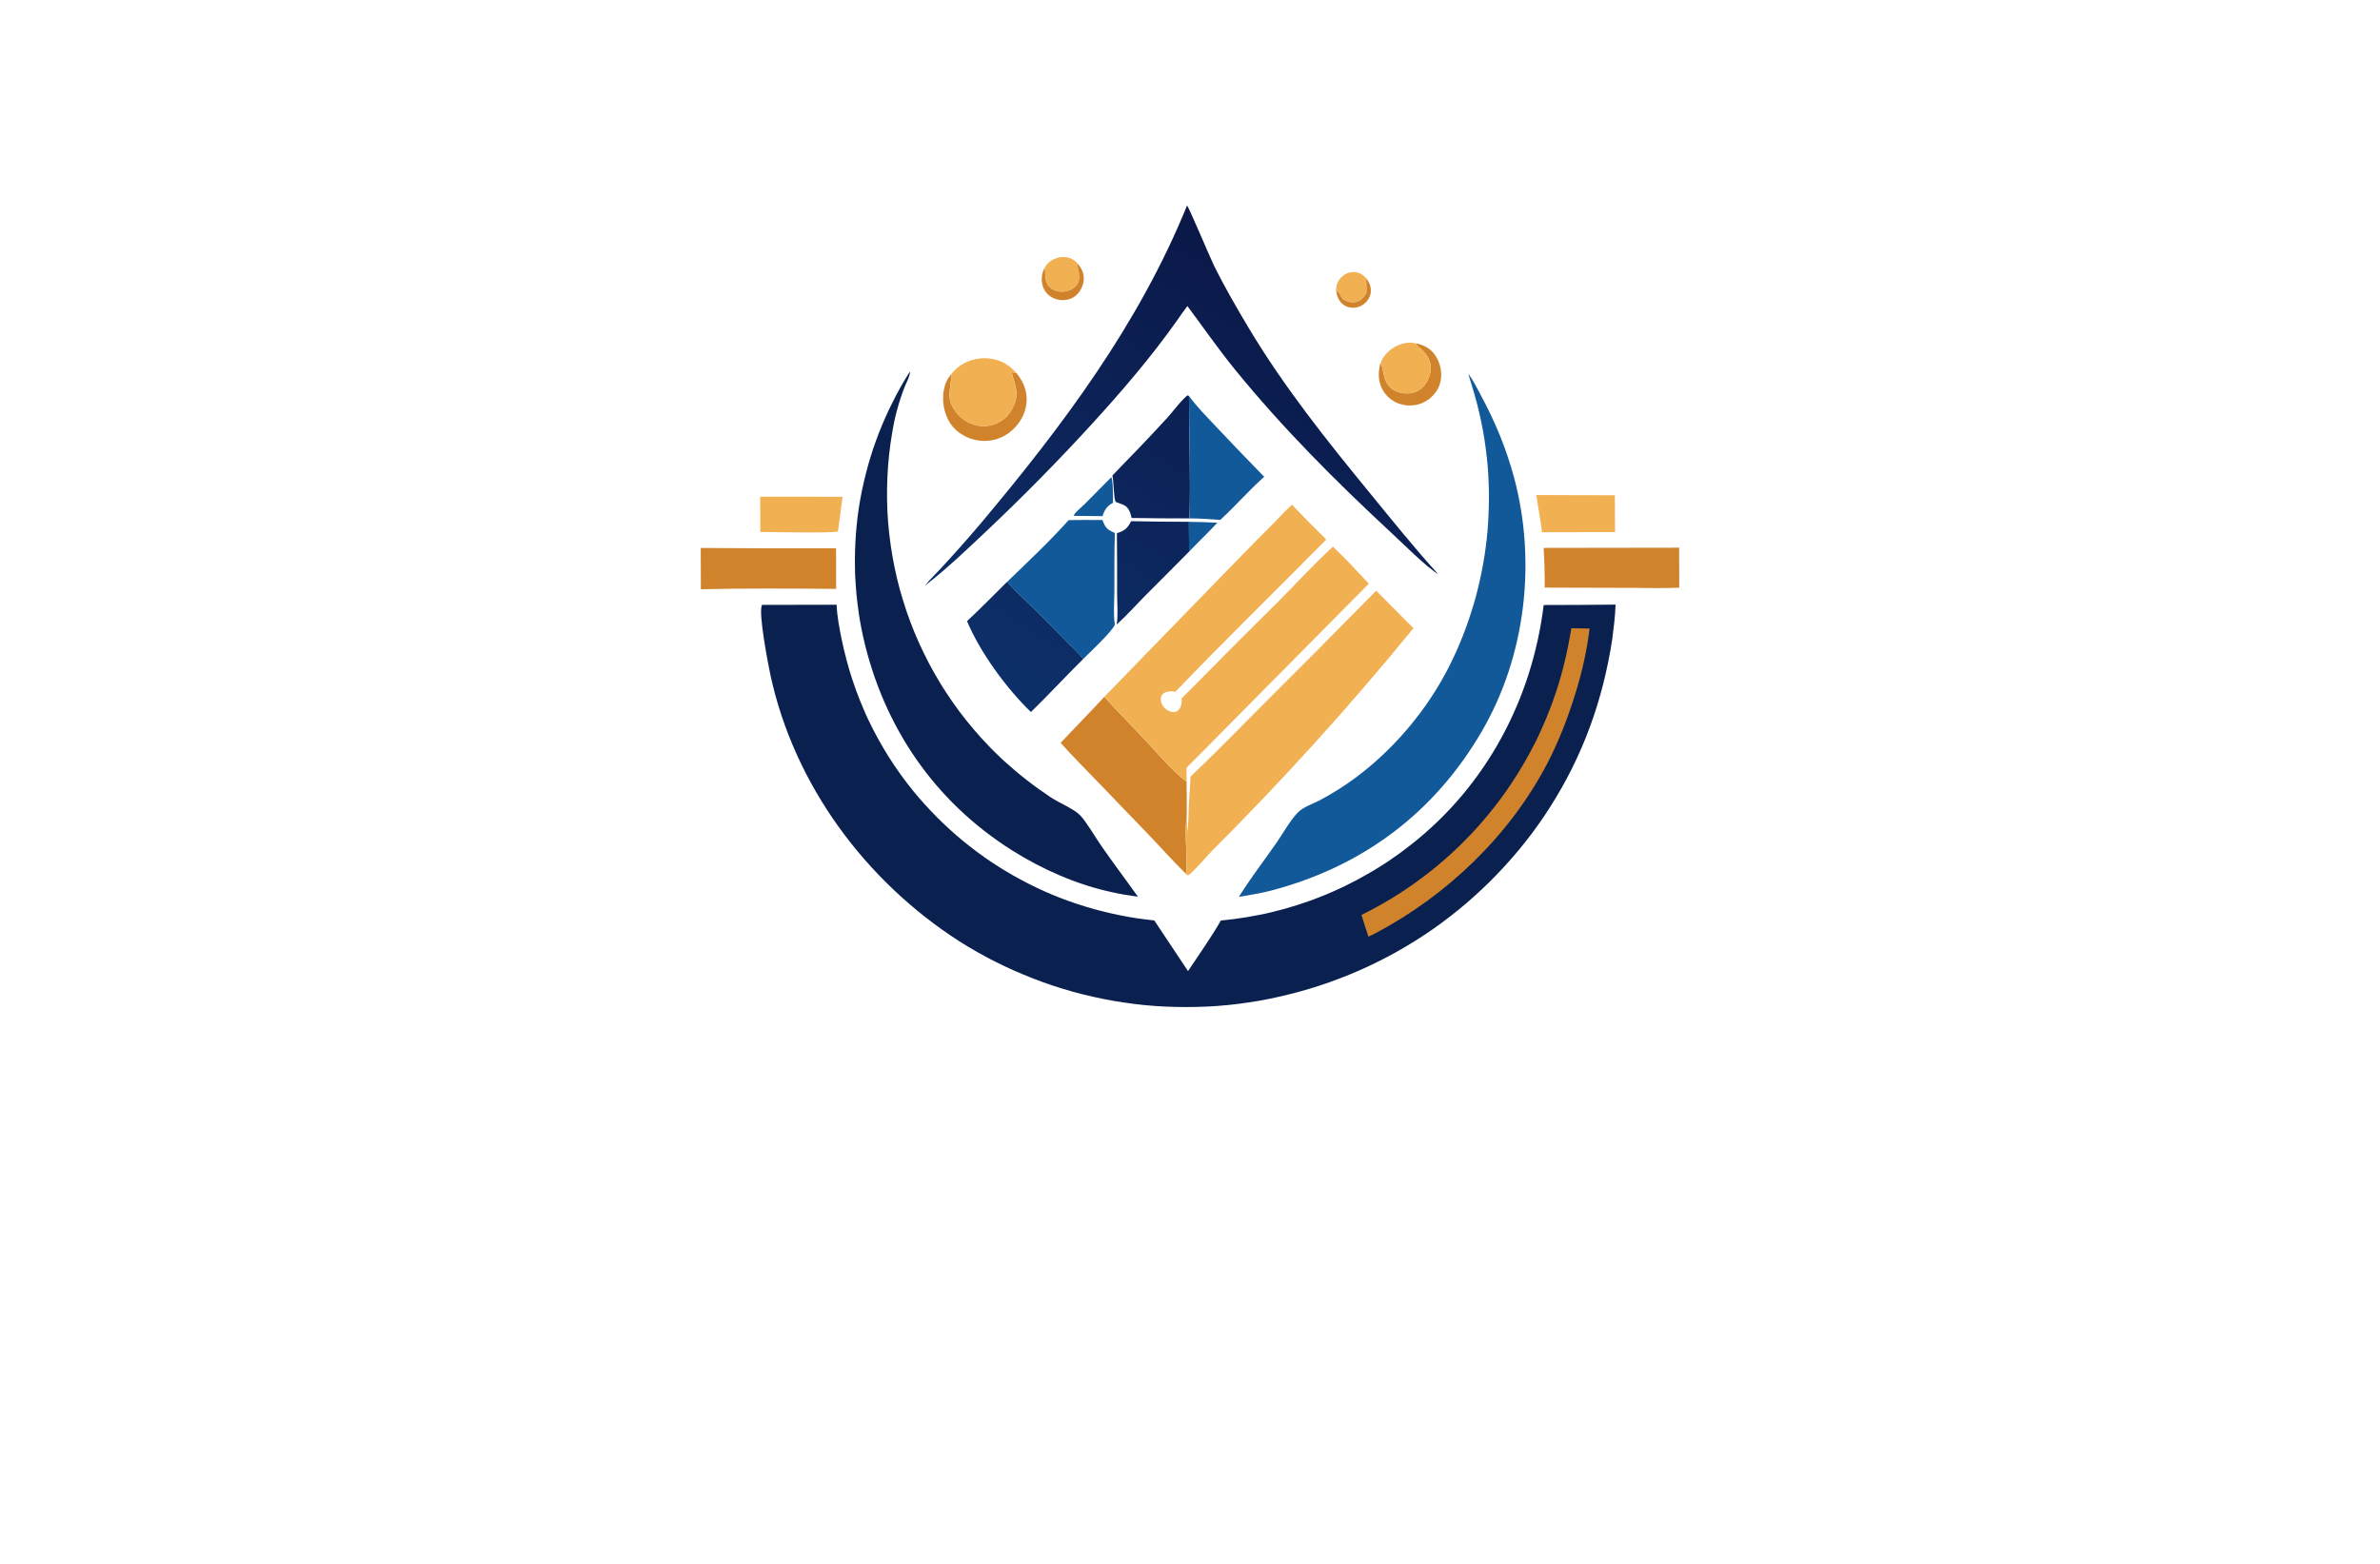 <?xml version="1.0" encoding="utf-8"?>
<!-- Generator: Adobe Illustrator 27.8.1, SVG Export Plug-In . SVG Version: 6.00 Build 0)  -->
<svg version="1.1" xmlns="http://www.w3.org/2000/svg" xmlns:xlink="http://www.w3.org/1999/xlink" x="0px" y="0px"
	 viewBox="0 0 350 230" style="enable-background:new 0 0 350 230;" xml:space="preserve">
<style type="text/css">
	.st0{fill:#DEEDF4;}
	.st1{fill:#A4CCE5;}
	.st2{fill:#E9F4F6;}
	.st3{fill:#DFECF2;}
	.st4{fill:#DCE9F1;}
	.st5{fill:#87B7DD;}
	.st6{fill:#7BB2D9;}
	.st7{fill:#EBF2FA;}
	.st8{fill:#FFEABB;}
	.st9{fill:#D3C7AE;}
	.st10{fill:#CAFFFC;}
	.st11{fill:#BFF7BA;}
	.st12{fill:#FFE0A1;}
	.st13{fill:#00A3F4;}
	.st14{fill:#460048;}
	.st15{fill:#00DBFF;}
	.st16{fill:#0B5F78;}
	.st17{fill:#BF0080;}
	.st18{fill:#FF1400;}
	.st19{fill:#008DFF;}
	.st20{fill:#C900FF;}
	.st21{fill:#FB9824;}
	.st22{fill:#600463;}
	.st23{fill:#62FF00;}
	.st24{fill:#005FFF;}
	.st25{fill:#FFCE00;}
	.st26{fill:#A58DF3;}
	.st27{fill:#F383FF;}
	.st28{fill:#FF9269;}
	.st29{fill:#32897F;}
	.st30{fill:#44A3C5;}
	.st31{fill:url(#SVGID_1_);}
	.st32{fill:url(#SVGID_00000121990399512512926510000000974559423097912733_);}
	.st33{fill:#FCB763;}
	.st34{fill:#29CDEB;}
	.st35{fill:#155F98;}
	.st36{fill:url(#SVGID_00000123400833054180233170000002225548380546944158_);}
	.st37{fill:#EA4327;}
	.st38{fill:#11417E;}
	.st39{fill:url(#SVGID_00000155852912924798422780000012574097555651334055_);}
	.st40{fill:url(#SVGID_00000059298865002196468880000002848753908951038377_);}
	.st41{fill:#F7A222;}
	.st42{fill:#BC220A;}
	.st43{fill:#E6B778;}
	.st44{fill:#36566E;}
	.st45{fill:url(#SVGID_00000093160442836833170290000011328211632084257164_);}
	.st46{fill:url(#SVGID_00000147219301360234712580000001240548671216612028_);}
	.st47{fill:url(#SVGID_00000139270434955252976710000000373202124597587856_);}
	.st48{fill:#0C7CB3;}
	.st49{fill:url(#SVGID_00000025411391357599654950000008274707048035193530_);}
	.st50{fill:url(#SVGID_00000084522114548579867970000015978703016725621431_);}
	.st51{fill:url(#SVGID_00000147927072341156488290000014147091191567337390_);}
	.st52{fill:url(#SVGID_00000132086484222860315130000017506975325022404013_);}
	.st53{fill:#FEFEFE;}
	.st54{fill:#12BAE0;}
	.st55{fill:#09538B;}
	.st56{fill:#0B9DCB;}
	.st57{fill:url(#SVGID_00000037690948576280011990000016510231082064218497_);}
	.st58{fill:#0E2462;}
	.st59{fill:url(#SVGID_00000085244094981381147430000006189620318859634058_);}
	.st60{fill:#D1832B;}
	.st61{fill:#F1B052;}
	.st62{fill:url(#SVGID_00000146488709429205576300000009789696652967158928_);}
	.st63{fill:#125999;}
	.st64{fill:#0A2150;}
	.st65{fill:url(#SVGID_00000017483884319522612380000002739010565790642843_);}
	.st66{fill:#88A5AE;}
	.st67{fill:#E0912E;}
	.st68{fill:#0B1557;}
	.st69{fill:#1E3D78;}
	.st70{fill:#F3803B;}
	.st71{fill:url(#SVGID_00000114069551035241124500000016316609266000133022_);}
	.st72{fill:url(#SVGID_00000169528798467356512290000011702103360380350351_);}
	.st73{fill:url(#SVGID_00000090283559524638420170000012042333506527538829_);}
	.st74{fill:url(#SVGID_00000037681811590110404260000011152289436853344676_);}
	.st75{fill:url(#SVGID_00000053538805640728684560000009612989522563370919_);}
	.st76{fill:url(#SVGID_00000160895266027901567340000004572621969229692293_);}
	.st77{fill:#56D7CE;}
	.st78{fill:url(#SVGID_00000061458019840050846590000006688710388218335370_);}
	.st79{fill:url(#SVGID_00000121981595387541343200000012896453523736874162_);}
	.st80{fill:#0B6F92;}
	.st81{fill:#90DEDC;}
	.st82{fill:#48C8C8;}
	.st83{fill:#012B51;}
	.st84{fill:#0694AD;}
	.st85{fill:url(#SVGID_00000042005287183769194890000011296612258235105437_);}
	.st86{fill:#3AEE3F;}
	.st87{fill:#18A935;}
	.st88{fill:url(#SVGID_00000135674230059790575260000017352072042484011194_);}
	.st89{fill:#31C1F9;}
	.st90{fill:#14A333;}
	.st91{fill:#6091D0;}
	.st92{fill:#597396;}
	.st93{fill:url(#SVGID_00000165221174284441880550000007307618517007986332_);}
	.st94{fill:#5FAEEB;}
	.st95{fill:url(#SVGID_00000010296605498805071740000017784125442578993307_);}
	.st96{fill:#EF9551;}
	.st97{fill:url(#SVGID_00000114778707608109414290000003223849668681202847_);}
	.st98{fill:url(#SVGID_00000169515495914316521440000010414381103463216525_);}
	.st99{fill:url(#SVGID_00000117647774212293057960000012478874148328591276_);}
	.st100{fill:#EDC462;}
	.st101{fill:#399F91;}
	.st102{fill:#193B4B;}
	.st103{fill:url(#SVGID_00000119079975554416672230000012540954197779015847_);}
</style>
<g id="Layer_1">
</g>
<g id="Layer_2">
</g>
<g id="Layer_3">
</g>
<g id="Layer_4">
</g>
<g id="Layer_5">
</g>
<g id="Layer_6">
</g>
<g id="Layer_7">
</g>
<g id="Layer_8">
</g>
<g id="Layer_9">
</g>
<g id="Layer_10">
</g>
<g id="Layer_11">
</g>
<g id="Layer_12">
</g>
<g id="Layer_13">
</g>
<g id="Layer_14">
</g>
<g id="_x31_-15">
	<g>
		<path class="st60" d="M208.23,50.5c1.22,0.25,2.22,0.79,2.91,1.87c0.7,1.09,0.99,2.56,0.68,3.83c-0.29,1.21-1.12,2.22-2.19,2.83
			c-0.07,0.04-0.14,0.08-0.21,0.11c-0.07,0.04-0.14,0.07-0.21,0.1c-0.07,0.03-0.15,0.06-0.22,0.09c-0.08,0.03-0.15,0.05-0.22,0.08
			c-0.08,0.03-0.15,0.05-0.23,0.07c-0.08,0.02-0.15,0.04-0.23,0.05c-0.08,0.02-0.15,0.03-0.23,0.04c-0.08,0.01-0.16,0.02-0.23,0.03
			c-0.08,0.01-0.16,0.02-0.23,0.02c-0.08,0.01-0.16,0.01-0.23,0.01c-0.08,0-0.16,0-0.24,0s-0.16-0.01-0.23-0.01
			c-0.08-0.01-0.16-0.02-0.23-0.03c-0.08-0.01-0.16-0.02-0.23-0.04c-0.08-0.02-0.15-0.03-0.23-0.05c-0.08-0.02-0.15-0.04-0.23-0.06
			c-0.07-0.02-0.15-0.04-0.22-0.06c-0.07-0.02-0.14-0.05-0.21-0.08c-0.07-0.03-0.14-0.06-0.21-0.09c-0.07-0.03-0.14-0.06-0.21-0.1
			c-0.06-0.03-0.14-0.07-0.2-0.11c-0.06-0.04-0.13-0.08-0.19-0.12c-0.06-0.04-0.12-0.09-0.18-0.13c-0.06-0.04-0.12-0.09-0.18-0.14
			c-0.06-0.05-0.11-0.1-0.17-0.15c-0.05-0.05-0.11-0.1-0.16-0.16c-0.05-0.05-0.1-0.11-0.16-0.17c-0.05-0.05-0.1-0.11-0.15-0.17
			c-0.05-0.06-0.09-0.12-0.14-0.18c-0.04-0.06-0.09-0.12-0.13-0.19c-0.04-0.06-0.08-0.13-0.12-0.19s-0.08-0.13-0.11-0.2
			c-0.62-1.22-0.6-2.53-0.24-3.81c0.33,0.45,0.44,1.88,0.75,2.58c0.34,0.78,0.88,1.34,1.69,1.63c0.95,0.35,2.05,0.37,2.97-0.08
			c0.86-0.42,1.44-1.21,1.74-2.1c0.56-1.7,0.05-3.02-1.24-4.14c-0.22-0.19-0.56-0.4-0.67-0.67
			C208.24,50.58,208.24,50.54,208.23,50.5z M139.47,55.6c-0.11,0.17-0.21,0.35-0.29,0.53c-0.09,0.18-0.16,0.37-0.22,0.56
			c-0.06,0.19-0.11,0.38-0.15,0.58c-0.34,1.68,0.02,3.68,1,5.09c0.91,1.3,2.41,2.16,3.98,2.41c0.1,0.02,0.2,0.03,0.3,0.04
			c0.1,0.01,0.2,0.02,0.3,0.03c0.1,0.01,0.2,0.01,0.3,0.01c0.1,0,0.2,0,0.3-0.01c0.1-0.01,0.2-0.01,0.3-0.02
			c0.1-0.01,0.2-0.02,0.3-0.03c0.1-0.01,0.21-0.03,0.3-0.05c0.1-0.02,0.2-0.04,0.3-0.06c0.1-0.03,0.2-0.05,0.3-0.08
			c0.1-0.03,0.19-0.06,0.29-0.1c0.1-0.03,0.19-0.07,0.29-0.11c0.1-0.04,0.19-0.08,0.28-0.12c0.09-0.04,0.18-0.09,0.27-0.14
			c0.09-0.05,0.18-0.1,0.27-0.15c0.09-0.05,0.17-0.1,0.26-0.16c0.09-0.06,0.17-0.12,0.25-0.18c1.35-1.01,2.34-2.56,2.54-4.25
			c0.21-1.74-0.41-3.22-1.47-4.54c-0.24-0.03-0.47-0.06-0.7-0.12c0.55,2.27,1.33,3.27-0.09,5.68c-0.64,1.09-1.69,1.83-2.92,2.13
			c-1.3,0.32-2.67,0.06-3.8-0.67c-1.11-0.71-2.02-1.86-2.28-3.17c-0.22-1.09,0.37-2.98,0.15-3.61
			C139.7,55.26,139.59,55.42,139.47,55.6z M227.16,86.42l13.27,0.04c2.16,0.01,4.36,0.08,6.52-0.03l-0.02-5.88l-19.92,0.03
			C227.12,82.53,227.18,84.47,227.16,86.42z M103.05,80.59c6.63,0.05,13.27,0.07,19.9,0.05l0.01,5.97
			c-6.62-0.06-13.28-0.1-19.89,0.05L103.05,80.59z M162.4,102.48c1.87,2.1,3.86,4.07,5.79,6.12c1.7,1.81,4.35,4.97,6.26,6.3
			c0.02,0.01,0.04,0.03,0.05,0.04c0.02,1.77,0.03,3.53,0.02,5.3c-0.42,2.52,0.21,5.83-0.12,8.28c-2.09-2.06-4.04-4.29-6.1-6.4
			l-7.07-7.34c-1.76-1.83-3.57-3.63-5.26-5.53C158.1,106.98,160.29,104.77,162.4,102.48z"/>
		<path class="st61" d="M196.5,42.7c0-0.04-0.01-0.09-0.01-0.14c0-0.09,0.01-0.17,0.02-0.25c0.01-0.09,0.02-0.17,0.04-0.25
			c0.02-0.08,0.04-0.16,0.06-0.24c0.03-0.08,0.05-0.16,0.09-0.24c0.03-0.08,0.07-0.15,0.11-0.23c0.04-0.08,0.09-0.15,0.14-0.22
			c0.05-0.07,0.1-0.14,0.16-0.2c0.05-0.06,0.11-0.12,0.17-0.18c0.52-0.5,1.22-0.79,1.95-0.73c0.7,0.05,1.26,0.41,1.71,0.93
			c-0.04,0.69,0.06,1.38,0.01,2.08c-0.38,0.65-0.81,1.2-1.57,1.39c-0.7,0.17-1.34-0.06-1.94-0.43
			C197.2,43.56,196.95,42.92,196.5,42.7z M153.72,40.35c0.04,0.78,0.12,1.41,0.75,1.94c0.56,0.48,1.32,0.66,2.05,0.58
			c0.7-0.08,1.4-0.39,1.83-0.97c0.76-1.03,0.21-1.94,0.09-3.05c0-0.05-0.01-0.09-0.01-0.14c-0.38-0.49-1.11-0.83-1.72-0.9
			c-0.85-0.1-1.8,0.21-2.44,0.77c-0.27,0.23-0.52,0.56-0.68,0.88C153.76,39.73,153.71,40.05,153.72,40.35z M203.78,55.98
			c0.34,0.78,0.88,1.34,1.69,1.63c0.95,0.35,2.05,0.37,2.97-0.08c0.86-0.42,1.44-1.21,1.74-2.1c0.56-1.69,0.05-3.01-1.24-4.14
			c-0.22-0.18-0.57-0.39-0.67-0.67c-0.02-0.04-0.02-0.08-0.03-0.11c-1.09-0.28-2.26-0.01-3.21,0.56c-0.79,0.47-1.77,1.41-1.99,2.34
			C203.35,53.86,203.47,55.29,203.78,55.98z M226.76,78.27l10.75-0.01l-0.03-5.42l-11.55-0.03
			C226.18,74.63,226.57,76.44,226.76,78.27z M111.81,78.24c1.6,0.01,10.58,0.18,11.39-0.06c0.04-0.14,0.07-0.25,0.08-0.39l0.63-4.73
			l-12.12-0.01L111.81,78.24z M139.68,58.72c0.26,1.3,1.17,2.46,2.28,3.17c1.13,0.72,2.49,0.98,3.8,0.67
			c1.23-0.3,2.28-1.04,2.92-2.13c1.42-2.41,0.64-3.41,0.09-5.68c0.23,0.06,0.46,0.09,0.7,0.12c-1.11-1.3-2.48-2.03-4.19-2.17
			c-1.59-0.13-3.28,0.37-4.5,1.4c-0.34,0.29-0.71,0.64-0.94,1.02C140.06,55.74,139.47,57.63,139.68,58.72z M186.45,102.91
			c-3.78,3.78-7.5,7.63-11.37,11.31c-0.05,1.4-0.19,2.8-0.25,4.19c-0.06,1.3-0.02,2.65-0.24,3.93l-0.06-2.1
			c-0.42,2.52,0.2,5.83-0.12,8.28c0.16,0.19,0.06,0.11,0.31,0.22c0.71-0.4,2.81-2.89,3.55-3.64c5.2-5.2,10.27-10.52,15.21-15.98
			c4.93-5.45,9.73-11.03,14.38-16.73l-5.48-5.51C197.09,92.26,191.79,97.6,186.45,102.91z"/>
		<linearGradient id="SVGID_1_" gradientUnits="userSpaceOnUse" x1="197.913" y1="45.725" x2="160.744" y2="106.632">
			<stop  offset="0" style="stop-color:#0B1848"/>
			<stop  offset="1" style="stop-color:#0D2F69"/>
		</linearGradient>
		<path class="st31" d="M166.34,76.65c2.84,0.06,5.67,0.1,8.5,0.09l0.03,4.38c-2.13,2.19-4.32,4.33-6.47,6.5
			c-1.39,1.41-2.72,2.91-4.18,4.23c0.22-1.43,0.06-3.1,0.06-4.55c0.01-2.96,0-5.92-0.03-8.88C165.4,78.04,165.79,77.74,166.34,76.65
			z M164.06,73.81c1.02,0.43,1.68,0.39,2.13,1.57c0.1,0.25,0.16,0.53,0.22,0.8c2.84,0.05,5.68,0.06,8.52,0.06
			c0.16-5.98-0.05-12.01-0.08-18l-0.17-0.1c-0.63,0.31-2.38,2.61-2.98,3.26c-2.64,2.89-5.38,5.72-8.11,8.53
			C163.8,70.93,163.75,73.1,164.06,73.81z M151.61,104.72c2.61-2.55,5.09-5.24,7.69-7.81c-0.74-0.96-1.76-1.84-2.61-2.72
			c-1.55-1.6-3.12-3.18-4.71-4.74c-1.3-1.28-2.68-2.52-3.87-3.89c-1.97,1.93-3.87,3.92-5.9,5.79
			C144.14,95.96,148.03,101.28,151.61,104.72z M144.27,76.93c-1.87,2.2-3.78,4.36-5.74,6.48c-0.83,0.91-1.76,1.77-2.52,2.73
			c3.28-2.52,6.32-5.46,9.33-8.29c5.24-4.96,10.3-10.1,15.17-15.42c4.48-4.91,8.82-9.95,12.65-15.39c0.48-0.68,0.94-1.37,1.46-2.03
			c2.32,3.12,4.51,6.28,6.97,9.31c6.95,8.55,14.82,16.44,22.89,23.92c1.73,1.6,5.15,5.04,7.02,6.21c-3.53-3.89-6.87-8.05-10.2-12.12
			c-6.31-7.7-12.5-15.47-17.63-24.03c-1.82-3.05-3.6-6.11-5.17-9.3c-0.51-1.04-3.64-8.45-3.93-8.78
			C167.48,47.68,156.29,62.61,144.27,76.93z"/>
		<path class="st61" d="M190.01,74.24c1.64,1.74,3.32,3.44,5.03,5.11c-7.37,7.47-14.91,14.8-22.17,22.37
			c-0.6-0.09-1.31-0.09-1.81,0.3c-0.22,0.17-0.34,0.41-0.35,0.69c-0.03,0.49,0.18,1.01,0.5,1.36c0.3,0.34,0.86,0.65,1.32,0.65
			c0.29,0.01,0.54-0.06,0.75-0.27c0.47-0.45,0.54-1.13,0.49-1.73c4.77-4.84,9.57-9.65,14.39-14.43c2.61-2.62,5.13-5.4,7.86-7.89
			c1.84,1.72,3.55,3.6,5.28,5.44l-26.82,27.09l0.03,2c-0.02-0.01-0.04-0.03-0.05-0.04c-1.91-1.33-4.56-4.49-6.26-6.3
			c-1.93-2.05-3.92-4.01-5.79-6.12l19.7-20.27c1.74-1.79,3.49-3.56,5.25-5.32C188.23,76,189.06,75.05,190.01,74.24z"/>
		<path class="st63" d="M174.83,76.75c1.4,0.01,2.8,0.05,4.19,0.13c-1.35,1.46-2.79,2.82-4.16,4.25L174.83,76.75z M159.56,74.09
			c-0.54,0.54-1.22,1.04-1.65,1.66l0.09,0.11l0.14,0.01l3.99,0.04c0.31-0.93,0.65-1.48,1.55-1.96c-0.01-0.61,0.02-3.44-0.26-3.76
			L159.56,74.09z M174.85,58.24c1.14,1.57,2.57,3,3.9,4.42c2.36,2.51,4.75,4.99,7.16,7.46c-2.25,2.02-4.24,4.3-6.45,6.34
			c-1.5-0.1-3.02-0.22-4.52-0.22C175.09,70.26,174.88,64.23,174.85,58.24z M162.13,76.48c0.03,0.1,0.07,0.2,0.11,0.3
			c0.27,0.71,0.61,1.1,1.3,1.41c0.14,0.06,0.28,0.13,0.41,0.2c-0.09,2.87-0.06,5.76-0.07,8.63c-0.01,1.55-0.17,3.31,0.07,4.84
			c-0.34,0.97-3.69,4.09-4.65,5.06c-0.75-0.96-1.76-1.84-2.61-2.72c-1.55-1.6-3.12-3.18-4.71-4.74c-1.3-1.28-2.68-2.52-3.87-3.89
			c3.05-2.94,6.22-5.92,9.04-9.07C158.8,76.45,160.46,76.48,162.13,76.48z M217.64,61.15c0.09,0.39,0.17,0.79,0.25,1.19
			c0.08,0.39,0.16,0.8,0.23,1.2c0.07,0.4,0.14,0.8,0.2,1.2c0.06,0.4,0.12,0.81,0.17,1.21c0.05,0.4,0.1,0.8,0.15,1.21
			s0.08,0.81,0.12,1.21c0.03,0.4,0.06,0.81,0.09,1.21s0.05,0.81,0.06,1.22c0.02,0.41,0.03,0.81,0.04,1.22
			c0.01,0.41,0.01,0.81,0.01,1.22s-0.01,0.81-0.02,1.22c-0.01,0.41-0.02,0.81-0.04,1.22s-0.04,0.81-0.06,1.22s-0.05,0.81-0.09,1.21
			c-0.03,0.41-0.08,0.81-0.12,1.21c-0.04,0.4-0.09,0.81-0.15,1.21c-0.05,0.41-0.11,0.81-0.17,1.21c-0.06,0.4-0.13,0.8-0.2,1.2
			c-0.07,0.4-0.15,0.8-0.23,1.2c-0.08,0.39-0.17,0.8-0.25,1.19c-0.09,0.39-0.18,0.79-0.28,1.18c-0.1,0.39-0.19,0.79-0.3,1.18
			c-0.1,0.39-0.22,0.78-0.33,1.17c-0.11,0.39-0.23,0.78-0.36,1.16c-0.12,0.39-0.25,0.77-0.38,1.16c-0.13,0.38-0.27,0.77-0.41,1.15
			c-0.14,0.38-0.29,0.76-0.43,1.14c-0.15,0.37-0.3,0.75-0.46,1.13c-0.16,0.38-0.32,0.75-0.48,1.12c-0.17,0.37-0.34,0.74-0.51,1.1
			c-0.17,0.36-0.35,0.73-0.53,1.09s-0.37,0.72-0.56,1.08c-3.59,6.7-9.2,12.94-15.63,17.02c-0.94,0.6-1.9,1.16-2.89,1.69
			c-0.96,0.5-2.28,0.93-3.08,1.66c-1.06,0.96-2.4,3.32-3.28,4.59c-1.84,2.64-3.83,5.22-5.53,7.95c1.6-0.27,3.21-0.52,4.78-0.93
			c13.43-3.54,23.99-11.43,30.98-23.47c6.43-11.08,8.01-24.92,4.71-37.26c-1.16-4.32-2.82-8.29-4.95-12.23
			c-0.54-1-1.09-2.14-1.79-3.03C216.55,57,217.19,59.06,217.64,61.15z"/>
		<path class="st64" d="M133.81,54.65c0.1,0.51-0.61,1.78-0.81,2.34c-0.41,1.06-0.76,2.14-1.06,3.24c-0.3,1.1-0.54,2.2-0.72,3.33
			c-0.09,0.55-0.18,1.1-0.26,1.64c-0.08,0.55-0.15,1.1-0.21,1.66c-0.06,0.55-0.11,1.1-0.15,1.66c-0.04,0.55-0.08,1.11-0.1,1.66
			c-0.03,0.56-0.04,1.11-0.05,1.67c-0.01,0.56-0.01,1.11,0,1.67c0.01,0.56,0.03,1.11,0.05,1.67c0.03,0.56,0.06,1.11,0.11,1.66
			c0.04,0.55,0.1,1.11,0.16,1.66c0.06,0.55,0.13,1.1,0.21,1.65c0.08,0.55,0.16,1.1,0.26,1.64c0.1,0.55,0.2,1.09,0.31,1.63
			c0.11,0.55,0.23,1.09,0.36,1.63s0.27,1.08,0.41,1.61c0.15,0.54,0.3,1.07,0.47,1.6c0.16,0.53,0.34,1.06,0.51,1.59
			c0.18,0.52,0.37,1.05,0.56,1.57c0.19,0.52,0.4,1.04,0.61,1.55c0.21,0.51,0.43,1.02,0.66,1.53c0.23,0.51,0.47,1.01,0.71,1.51
			c0.24,0.5,0.49,1,0.75,1.49c0.26,0.49,0.52,0.98,0.8,1.46c0.28,0.48,0.56,0.96,0.84,1.44c0.29,0.48,0.58,0.95,0.89,1.41
			c0.3,0.47,0.62,0.93,0.93,1.38c0.32,0.45,0.64,0.9,0.97,1.35c0.33,0.44,0.67,0.89,1.02,1.32c0.35,0.43,0.7,0.87,1.06,1.29
			c0.36,0.42,0.73,0.84,1.1,1.26c0.37,0.41,0.75,0.82,1.14,1.22c0.38,0.4,0.77,0.8,1.17,1.18c0.39,0.39,0.8,0.77,1.21,1.15
			c1.07,0.97,2.17,1.9,3.32,2.79c1.14,0.89,2.32,1.73,3.52,2.53c1.2,0.78,3.33,1.66,4.26,2.59c0.9,0.9,2.29,3.31,3.13,4.51
			c1.75,2.53,3.61,4.98,5.39,7.49c-1.29-0.17-2.56-0.38-3.84-0.67c-5.1-1.09-10.24-3.35-14.64-6.13
			c-11.46-7.22-18.95-18.23-21.92-31.39c-0.09-0.41-0.18-0.83-0.26-1.24c-0.08-0.42-0.16-0.83-0.23-1.25
			c-0.07-0.42-0.14-0.83-0.19-1.26c-0.06-0.42-0.11-0.84-0.17-1.26c-0.05-0.42-0.1-0.84-0.14-1.26s-0.08-0.84-0.1-1.27
			c-0.03-0.42-0.05-0.84-0.08-1.27s-0.03-0.84-0.04-1.27c-0.01-0.42-0.01-0.84-0.01-1.27c0-0.42,0.01-0.84,0.02-1.27
			c0.01-0.42,0.03-0.84,0.05-1.27c0.02-0.42,0.05-0.84,0.08-1.27c0.03-0.42,0.07-0.84,0.11-1.27c0.04-0.42,0.09-0.84,0.14-1.26
			c0.05-0.42,0.11-0.84,0.17-1.26c0.06-0.42,0.13-0.83,0.21-1.26c0.08-0.42,0.15-0.83,0.24-1.25c0.08-0.42,0.17-0.83,0.27-1.24
			c0.09-0.41,0.19-0.82,0.3-1.23c0.1-0.41,0.21-0.82,0.32-1.23c0.11-0.41,0.23-0.81,0.36-1.22c0.12-0.41,0.25-0.81,0.38-1.21
			c0.14-0.4,0.27-0.8,0.42-1.2c0.14-0.4,0.29-0.8,0.44-1.19c0.15-0.39,0.31-0.78,0.48-1.18c0.16-0.39,0.33-0.78,0.5-1.16
			c0.17-0.38,0.35-0.77,0.53-1.15c0.18-0.38,0.37-0.76,0.56-1.14c0.19-0.38,0.38-0.75,0.58-1.13c0.2-0.37,0.41-0.74,0.61-1.11
			c0.21-0.37,0.42-0.74,0.64-1.1C133.36,55.36,133.58,55.01,133.81,54.65z M207.54,124.2c-0.5,0.39-1.01,0.78-1.52,1.16
			c-0.51,0.37-1.04,0.74-1.56,1.1c-0.53,0.36-1.06,0.71-1.6,1.04c-0.54,0.34-1.09,0.67-1.64,0.98c-0.55,0.32-1.11,0.63-1.67,0.93
			c-0.56,0.3-1.14,0.59-1.7,0.87c-0.57,0.28-1.15,0.54-1.73,0.8c-0.58,0.26-1.17,0.5-1.76,0.74c-0.59,0.24-1.18,0.46-1.79,0.68
			s-1.21,0.42-1.81,0.61c-0.61,0.19-1.22,0.38-1.83,0.55c-0.62,0.17-1.23,0.33-1.85,0.48c-0.62,0.15-1.24,0.29-1.87,0.41
			c-0.62,0.12-1.25,0.24-1.88,0.34c-0.63,0.1-1.26,0.19-1.89,0.28c-0.63,0.08-1.27,0.15-1.9,0.21c-1.46,2.55-3.21,4.99-4.83,7.44
			l-4.96-7.45c-0.43-0.04-0.85-0.09-1.28-0.15c-0.43-0.05-0.85-0.11-1.28-0.17c-0.42-0.06-0.85-0.13-1.27-0.21
			c-0.42-0.08-0.84-0.15-1.27-0.24c-0.42-0.09-0.84-0.17-1.26-0.27c-0.42-0.09-0.84-0.19-1.26-0.3c-0.42-0.1-0.83-0.22-1.24-0.33
			c-0.42-0.12-0.83-0.24-1.24-0.36c-0.41-0.12-0.82-0.25-1.23-0.39c-0.41-0.14-0.81-0.28-1.22-0.42c-0.41-0.15-0.81-0.29-1.21-0.45
			c-0.4-0.16-0.8-0.32-1.2-0.48c-0.4-0.16-0.79-0.34-1.18-0.51c-0.39-0.17-0.78-0.35-1.17-0.54c-0.39-0.18-0.77-0.37-1.16-0.57
			c-0.38-0.19-0.76-0.39-1.14-0.6c-0.38-0.2-0.75-0.41-1.13-0.62c-0.37-0.21-0.75-0.43-1.11-0.65c-0.37-0.22-0.74-0.44-1.1-0.68
			c-0.36-0.23-0.72-0.47-1.08-0.7c-0.36-0.24-0.71-0.48-1.06-0.73c-0.35-0.25-0.7-0.5-1.04-0.76c-0.34-0.25-0.68-0.51-1.02-0.78
			s-0.68-0.54-1.01-0.81c-0.33-0.27-0.66-0.55-0.98-0.83s-0.64-0.57-0.96-0.85c-0.31-0.29-0.63-0.58-0.94-0.88
			c-0.31-0.29-0.62-0.6-0.92-0.9c-0.3-0.31-0.6-0.61-0.9-0.93c-0.3-0.31-0.59-0.63-0.88-0.95c-0.29-0.31-0.57-0.64-0.85-0.96
			c-0.28-0.32-0.56-0.65-0.83-0.98c-0.32-0.4-0.65-0.81-0.96-1.22s-0.62-0.83-0.93-1.25c-0.3-0.42-0.6-0.84-0.89-1.28
			c-0.29-0.43-0.57-0.87-0.85-1.3c-0.28-0.44-0.55-0.88-0.81-1.33c-0.26-0.44-0.52-0.9-0.77-1.35c-0.25-0.45-0.49-0.91-0.73-1.37
			c-0.24-0.46-0.47-0.93-0.69-1.4c-0.22-0.47-0.44-0.94-0.64-1.42c-0.21-0.48-0.41-0.96-0.6-1.44c-0.19-0.48-0.38-0.97-0.56-1.46
			c-0.18-0.49-0.35-0.98-0.51-1.47c-0.17-0.49-0.32-0.98-0.47-1.48c-0.15-0.5-0.29-1-0.42-1.5c-0.14-0.5-0.26-1.01-0.38-1.51
			c-0.12-0.5-0.23-1.01-0.34-1.52c-0.34-1.68-0.68-3.42-0.75-5.13l-10.96,0.02c-0.63,0.97,0.93,8.93,1.24,10.37
			c3.5,16.13,13.96,30.23,27.77,39.11c0.43,0.27,0.86,0.54,1.3,0.8s0.88,0.52,1.32,0.77c0.44,0.25,0.89,0.5,1.34,0.74
			s0.9,0.48,1.36,0.7c0.45,0.23,0.91,0.45,1.37,0.67c0.46,0.22,0.93,0.43,1.39,0.64c0.47,0.21,0.94,0.41,1.41,0.6
			s0.94,0.38,1.42,0.57c0.48,0.18,0.95,0.36,1.43,0.54c0.48,0.17,0.96,0.34,1.44,0.5c0.48,0.16,0.97,0.31,1.46,0.46
			c0.49,0.15,0.97,0.29,1.47,0.43c0.49,0.14,0.98,0.27,1.48,0.39c0.49,0.12,0.99,0.24,1.49,0.35c0.49,0.11,1,0.22,1.49,0.32
			c0.5,0.1,1,0.19,1.5,0.28c0.5,0.09,1.01,0.17,1.51,0.24c0.5,0.08,1.01,0.14,1.51,0.21c0.51,0.06,1.01,0.12,1.52,0.17
			s1.02,0.09,1.53,0.13c0.51,0.04,1.02,0.06,1.53,0.09c0.51,0.02,1.02,0.04,1.53,0.05c0.51,0.01,1.02,0.02,1.53,0.02
			c0.51,0,1.02-0.01,1.53-0.02s1.02-0.03,1.53-0.05c0.51-0.02,1.02-0.05,1.53-0.09c0.51-0.04,1.02-0.08,1.53-0.13
			c0.51-0.05,1.02-0.1,1.52-0.17c0.5-0.06,1.01-0.13,1.51-0.21c0.5-0.08,1.01-0.16,1.51-0.24c0.5-0.09,1.01-0.18,1.5-0.28
			c0.5-0.1,1-0.21,1.49-0.32c0.5-0.11,1.01-0.23,1.51-0.36c0.5-0.12,1-0.26,1.5-0.39c0.5-0.14,1-0.28,1.5-0.43
			c0.5-0.15,1-0.3,1.49-0.47c0.49-0.16,0.98-0.33,1.47-0.5s0.97-0.36,1.46-0.54c0.49-0.18,0.97-0.37,1.45-0.57
			c0.48-0.2,0.96-0.4,1.43-0.61c0.48-0.21,0.95-0.42,1.42-0.64c0.47-0.22,0.94-0.45,1.4-0.68s0.93-0.47,1.39-0.71
			c0.46-0.24,0.91-0.49,1.37-0.75c0.45-0.25,0.9-0.51,1.35-0.78c0.45-0.27,0.89-0.54,1.33-0.81c0.44-0.28,0.88-0.56,1.31-0.84
			c0.43-0.29,0.86-0.58,1.29-0.88c0.43-0.3,0.85-0.6,1.27-0.91c0.42-0.31,0.83-0.62,1.24-0.94c0.41-0.32,0.82-0.64,1.22-0.97
			c0.4-0.33,0.8-0.67,1.2-1c0.39-0.34,0.78-0.68,1.17-1.03c0.39-0.35,0.77-0.7,1.15-1.06c0.38-0.36,0.75-0.71,1.12-1.08
			c0.37-0.36,0.74-0.74,1.09-1.11c0.36-0.37,0.71-0.75,1.07-1.14c0.35-0.38,0.7-0.77,1.04-1.16c0.34-0.39,0.68-0.78,1.01-1.18
			c0.33-0.4,0.66-0.81,0.98-1.21s0.63-0.82,0.95-1.23c0.31-0.42,0.62-0.84,0.92-1.26c0.3-0.43,0.6-0.85,0.89-1.28
			c0.29-0.43,0.57-0.87,0.85-1.3c4.87-7.61,7.8-15.76,9.18-24.68c0.22-1.71,0.45-3.45,0.5-5.18c-3.53,0.04-7.05,0.06-10.57,0.06
			C225.32,102.82,218.58,115.53,207.54,124.2z"/>
		<path class="st60" d="M200.93,40.94c0.47,0.63,0.77,1.36,0.64,2.16c-0.12,0.7-0.55,1.33-1.14,1.72c-0.08,0.05-0.15,0.09-0.23,0.14
			c-0.08,0.04-0.16,0.08-0.24,0.11c-0.08,0.03-0.17,0.06-0.25,0.09c-0.09,0.02-0.17,0.04-0.26,0.06c-0.09,0.02-0.18,0.03-0.27,0.03
			c-0.09,0.01-0.18,0.01-0.27,0.01c-0.09,0-0.18-0.01-0.27-0.02c-0.09-0.01-0.17-0.03-0.26-0.05c-0.65-0.16-1.17-0.57-1.49-1.15
			c-0.24-0.42-0.33-0.85-0.39-1.33c0.45,0.22,0.7,0.87,0.95,1.28c0.59,0.36,1.23,0.6,1.94,0.43c0.77-0.18,1.2-0.74,1.57-1.39
			C201.01,42.32,200.89,41.63,200.93,40.94z M158.43,38.86c0.12,1.1,0.67,2.01-0.09,3.05c-0.43,0.58-1.13,0.89-1.83,0.97
			c-0.73,0.08-1.49-0.1-2.05-0.58c-0.63-0.54-0.7-1.16-0.75-1.94c-0.02-0.3,0.03-0.63-0.15-0.89c-0.18,0.41-0.31,0.84-0.35,1.29
			c-0.07,0.85,0.14,1.68,0.7,2.33c0.53,0.62,1.31,0.98,2.12,1.04c0.8,0.06,1.61-0.16,2.22-0.69c0.67-0.58,1.09-1.52,1.13-2.4
			c0.03-0.89-0.36-1.7-0.97-2.32C158.42,38.76,158.43,38.81,158.43,38.86z M230.84,93.75c-0.08,0.45-0.16,0.91-0.25,1.36
			c-0.09,0.45-0.18,0.9-0.29,1.35c-0.1,0.45-0.21,0.9-0.32,1.34c-0.11,0.44-0.23,0.89-0.35,1.33c-0.12,0.44-0.25,0.89-0.38,1.33
			c-0.13,0.44-0.27,0.88-0.42,1.31c-0.15,0.44-0.29,0.87-0.45,1.3c-0.16,0.43-0.31,0.87-0.48,1.29c-0.17,0.43-0.34,0.85-0.51,1.28
			c-0.18,0.42-0.36,0.84-0.55,1.27c-0.18,0.42-0.38,0.84-0.57,1.26c-0.19,0.42-0.4,0.83-0.61,1.24c-0.21,0.41-0.42,0.82-0.64,1.22
			s-0.44,0.81-0.67,1.21c-0.23,0.4-0.46,0.8-0.7,1.19c-0.24,0.39-0.48,0.78-0.72,1.17c-0.24,0.38-0.5,0.77-0.75,1.15
			c-0.25,0.38-0.51,0.76-0.78,1.14c-0.27,0.37-0.54,0.75-0.81,1.11c-0.28,0.37-0.56,0.74-0.84,1.1c-0.29,0.36-0.57,0.72-0.87,1.08
			c-0.29,0.36-0.58,0.71-0.89,1.06c-0.3,0.35-0.61,0.69-0.91,1.03c-0.31,0.34-0.62,0.68-0.94,1.01c-0.31,0.33-0.64,0.66-0.96,0.98
			c-0.32,0.32-0.65,0.65-0.99,0.96c-0.34,0.31-0.67,0.63-1.01,0.94c-0.34,0.31-0.69,0.62-1.03,0.91c-0.35,0.3-0.7,0.6-1.06,0.89
			s-0.71,0.58-1.08,0.86s-0.73,0.56-1.1,0.83c-2.75,2.06-5.62,3.78-8.69,5.31c0.34,1.07,0.65,2.14,1.02,3.2l1.02-0.5
			c10.52-5.56,19.7-14.33,25.25-24.92c1.74-3.33,3.08-6.84,4.19-10.42c0.95-3.07,1.68-6.28,2.06-9.48l-2.67-0.04
			C231.01,92.85,230.93,93.31,230.84,93.75z"/>
	</g>
</g>
</svg>
